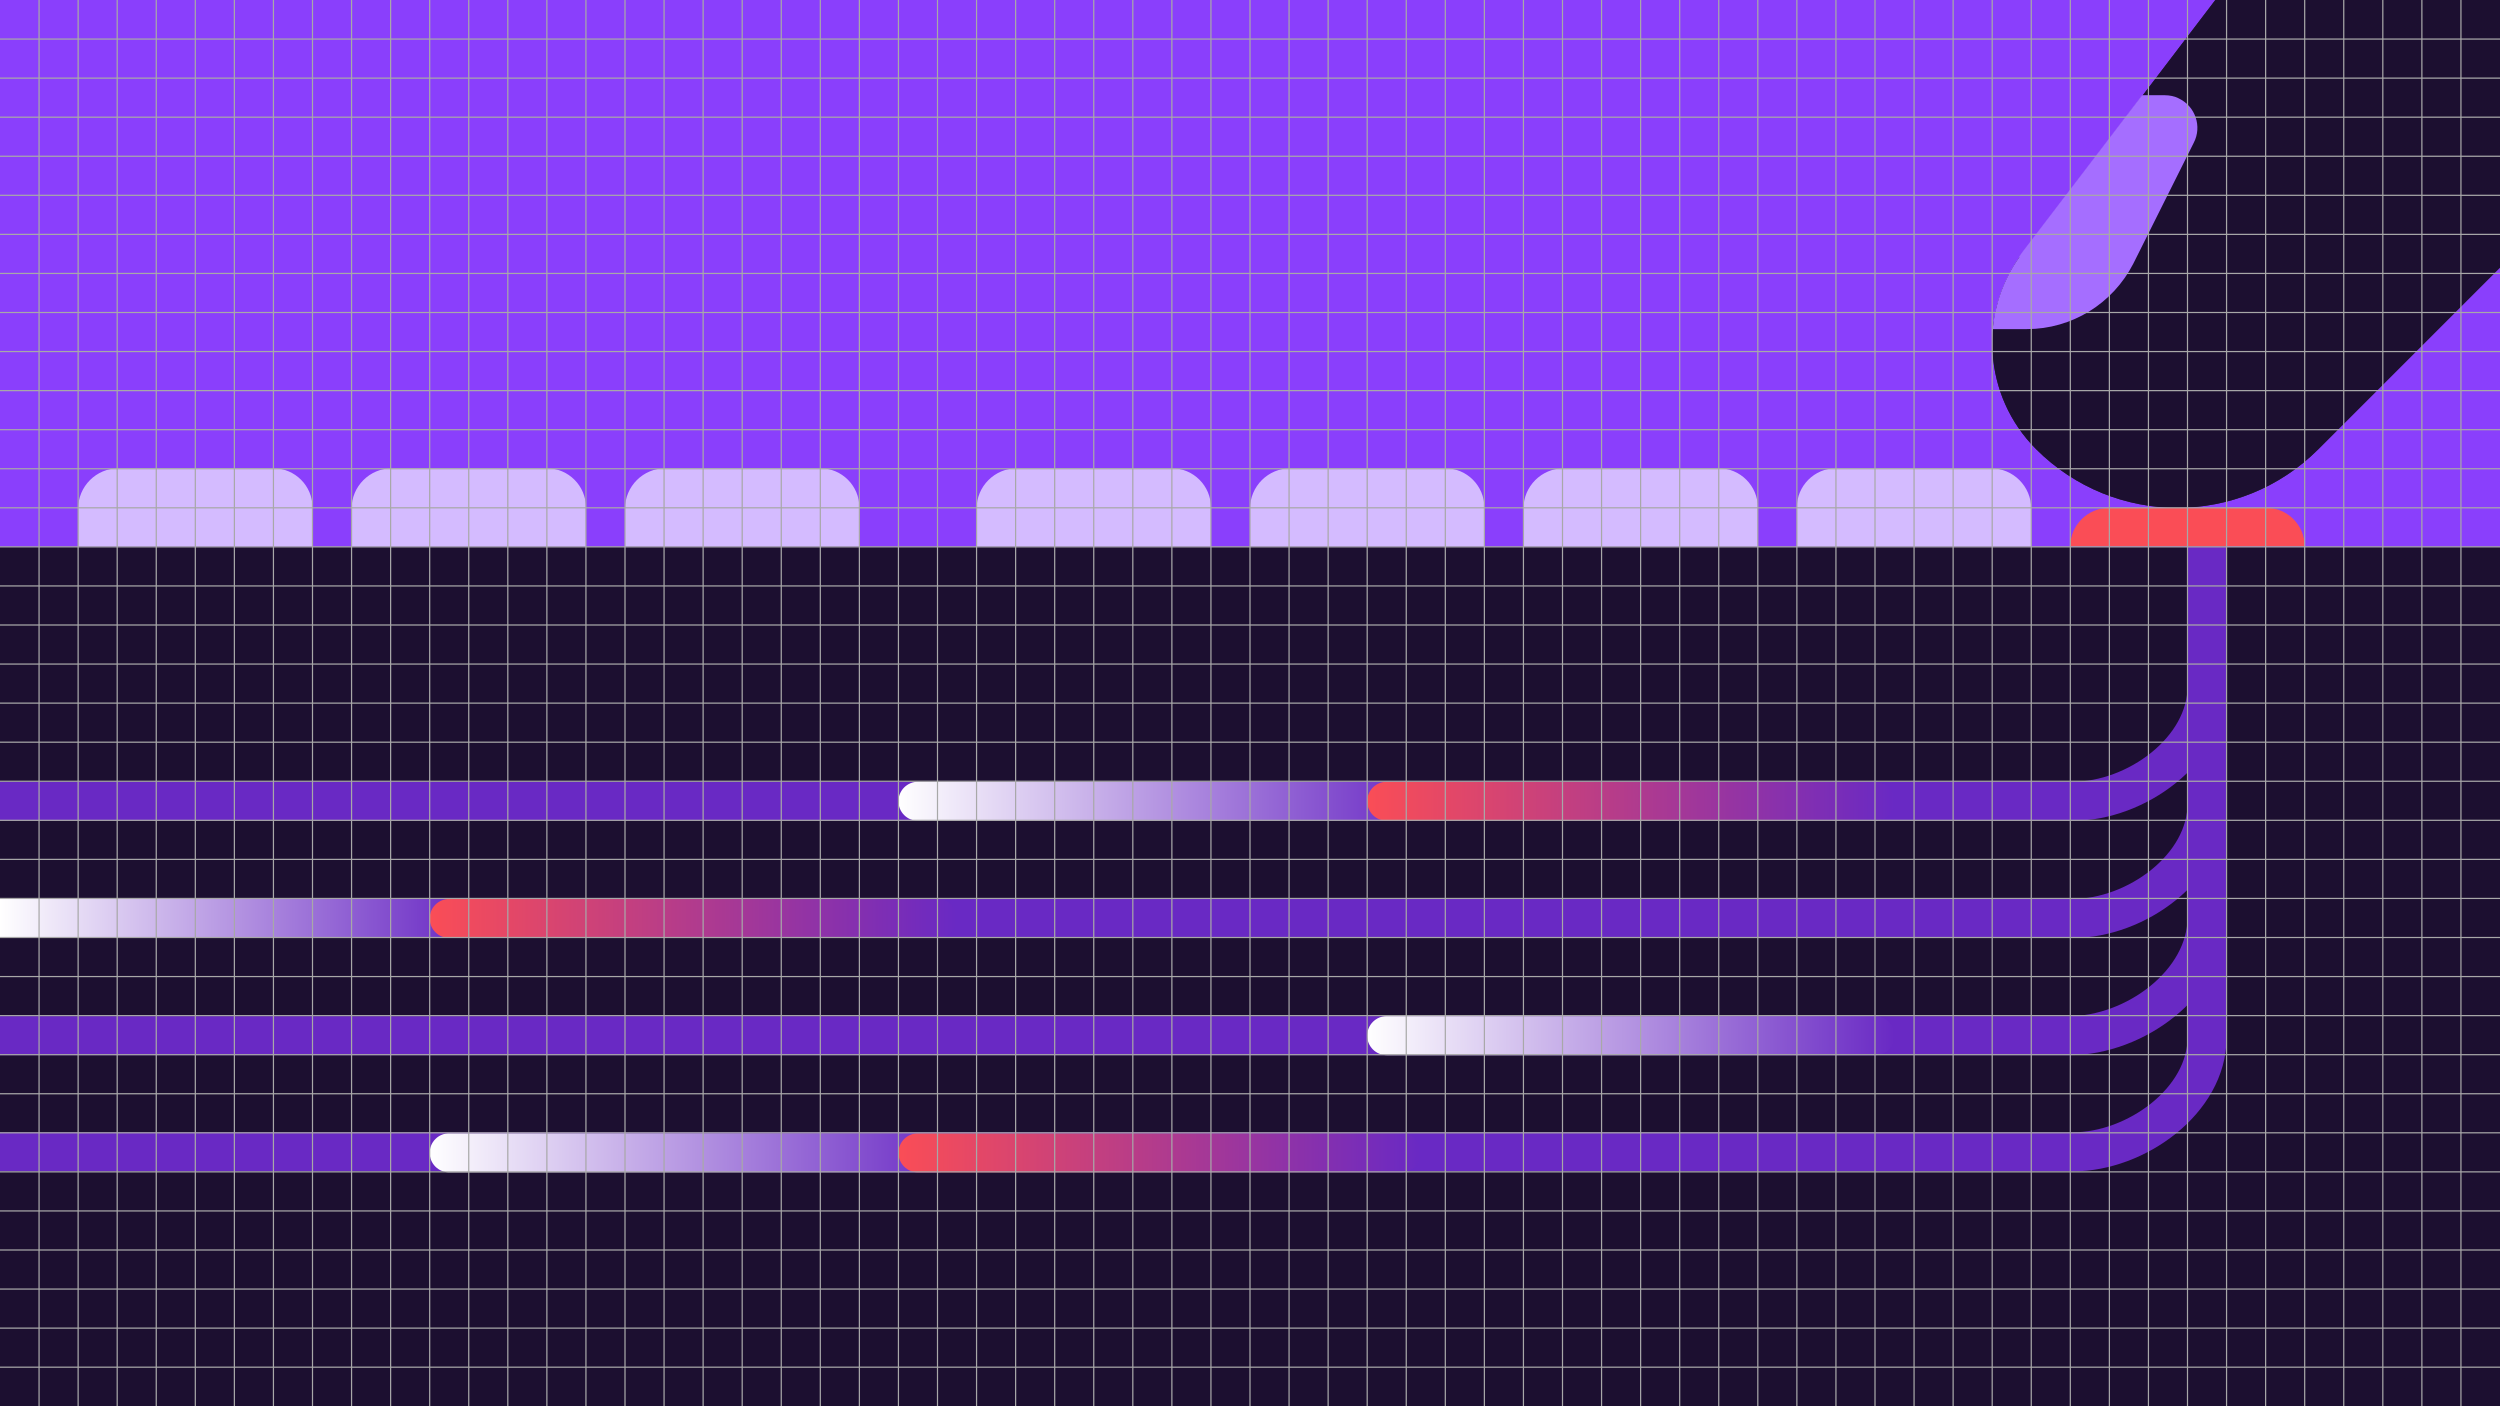 <?xml version="1.0" encoding="utf-8"?>
<!-- Generator: Adobe Illustrator 24.0.3, SVG Export Plug-In . SVG Version: 6.00 Build 0)  -->
<svg version="1.1" id="Layer_1" xmlns="http://www.w3.org/2000/svg" xmlns:xlink="http://www.w3.org/1999/xlink" x="0px" y="0px"
	 viewBox="0 0 512 288" style="enable-background:new 0 0 512 288;" xml:space="preserve">
<rect x="0" y="0" width="512" height="288" fill="#333333" stroke="none"/>
<style type="text/css">
	.st0{fill:none;}
	.st1{fill:#8A3FFC;}
	.st2{fill:#1C0F30;}
	.st3{fill:#D4BBFF;}
	.st4{fill:#FA4D56;}
	.st5{fill:none;stroke:#6929C4;stroke-width:8;stroke-miterlimit:10;}
	.st6{fill:none;stroke:url(#SVGID_1_);stroke-width:8;stroke-linecap:round;stroke-miterlimit:10;}
	.st7{fill:none;stroke:url(#SVGID_2_);stroke-width:8;stroke-linecap:round;stroke-miterlimit:10;}
	.st8{fill:none;stroke:url(#SVGID_3_);stroke-width:8;stroke-miterlimit:10;}
	.st9{fill:none;stroke:url(#SVGID_4_);stroke-width:8;stroke-linecap:round;stroke-miterlimit:10;}
	.st10{fill:none;stroke:url(#SVGID_5_);stroke-width:8;stroke-linecap:round;stroke-miterlimit:10;}
	.st11{fill:none;stroke:url(#SVGID_6_);stroke-width:8;stroke-linecap:round;stroke-miterlimit:10;}
	.st12{fill:none;stroke:url(#SVGID_7_);stroke-width:8;stroke-linecap:round;stroke-miterlimit:10;}
	.st13{fill:#A56EFF;}
	.st14{fill:none;stroke:#A8A8A8;stroke-width:0.25;stroke-miterlimit:10;}
</style>
<g>
	<g>
		<path class="st0" d="M445.9,104c-10.5,0-20.9-4-28.9-12C425,100,435.5,104,445.9,104z"/>
		<path class="st1" d="M445.9,104c-10.5,0-20.9-4-28.9-12c-10.9-10.9-12-28.2-2.6-40.4L453.7,0H0v120h512V54.8L474.8,92
			C466.8,100,456.4,104,445.9,104z"/>
		<path class="st2" d="M414.4,51.6C405,63.8,406.1,81.1,417,92c8,8,18.5,12,28.9,12s20.9-4,28.9-12L512,54.8V0h-58.3L414.4,51.6z"/>
		<path class="st2" d="M474.8,92c-8,8-18.4,12-28.9,12C456.4,104,466.8,100,474.8,92z"/>
	</g>
	<rect y="112" class="st2" width="512" height="176"/>
	<path class="st3" d="M368.2,111.9h47.6c0.1,0,0.2,0.1,0.2,0v-7.7c0-4.6-3.7-8.3-8.3-8.3H376c-4.4,0-8,3.6-8,8v8
		C368,112.1,368.1,111.9,368.2,111.9z"/>
	<path class="st3" d="M359.8,111.9h-47.6c-0.1,0-0.2,0.1-0.2,0v-7.7c0-4.6,3.7-8.3,8.3-8.3l0,0H352c4.4,0,8,3.6,8,8v8
		C360,112.1,359.9,111.9,359.8,111.9z"/>
	<path class="st3" d="M303.8,111.9h-47.6c-0.1,0-0.2,0.1-0.2,0v-7.7c0-4.6,3.7-8.3,8.3-8.3l0,0H296c4.4,0,8,3.6,8,8v8
		C304,112.1,303.9,111.9,303.8,111.9z"/>
	<path class="st3" d="M247.8,111.9h-47.6c-0.1,0-0.2,0.1-0.2,0v-7.7c0-4.6,3.7-8.3,8.3-8.3H240c4.4,0,8,3.6,8,8v8
		C248,112.1,247.9,111.9,247.8,111.9z"/>
	<path class="st3" d="M175.8,111.9h-47.6c-0.1,0-0.2,0.1-0.2,0v-7.7c0-4.6,3.7-8.3,8.3-8.3H168c4.4,0,8,3.6,8,8v8
		C176,112.1,175.9,111.9,175.8,111.9z"/>
	<path class="st3" d="M119.8,111.9H72.2c-0.1,0-0.2,0.1-0.2,0v-7.7c0-4.6,3.7-8.3,8.3-8.3l0,0H112c4.4,0,8,3.6,8,8v8
		C120,112.1,119.9,111.9,119.8,111.9z"/>
	<path class="st3" d="M63.8,111.9H16.2c-0.1,0-0.2,0.1-0.2,0v-7.7c0-4.6,3.7-8.3,8.3-8.3l0,0H56c4.4,0,8,3.6,8,8v8
		C64,112.1,63.9,111.9,63.8,111.9z"/>
	<path class="st4" d="M424.2,111.9h47.6c0.1,0,0.2,0.1,0.2,0l0,0c0-4.4-3.6-8-8.1-7.9c-0.1,0-0.1,0-0.2,0H432c-4.4,0-8,3.5-8,7.9
		l0,0C424,112.1,424.1,111.9,424.2,111.9z"/>
	<path class="st5" d="M452,112v28.6c0,13-14.5,23.5-27.5,23.5H0"/>
	<path class="st5" d="M452,149.3v15.3c0,13-14.5,23.5-27.5,23.5H0"/>
	<path class="st5" d="M452,140.1v47.8c0,13.4-14.8,24.2-28.2,24.2H0"/>
	<path class="st5" d="M452,163.9v48.6c0,12.9-14.5,23.4-27.5,23.4H0"/>
	
		<linearGradient id="SVGID_1_" gradientUnits="userSpaceOnUse" x1="184" y1="1712.1" x2="292" y2="1712.1" gradientTransform="matrix(1 0 0 1 0 -1548)">
		<stop  offset="0" style="stop-color:#FFFFFF"/>
		<stop  offset="1" style="stop-color:#6929C4"/>
	</linearGradient>
	<line class="st6" x1="188" y1="164.1" x2="288" y2="164.1"/>
	
		<linearGradient id="SVGID_2_" gradientUnits="userSpaceOnUse" x1="280" y1="1712.1" x2="388" y2="1712.1" gradientTransform="matrix(1 0 0 1 0 -1548)">
		<stop  offset="0" style="stop-color:#FA4D56"/>
		<stop  offset="1" style="stop-color:#6929C4"/>
	</linearGradient>
	<line class="st7" x1="284" y1="164.1" x2="384" y2="164.1"/>
	
		<linearGradient id="SVGID_3_" gradientUnits="userSpaceOnUse" x1="0" y1="1736.1" x2="96" y2="1736.1" gradientTransform="matrix(1 0 0 1 0 -1548)">
		<stop  offset="0" style="stop-color:#FFFFFF"/>
		<stop  offset="1" style="stop-color:#6929C4"/>
	</linearGradient>
	<line class="st8" x1="0" y1="188.1" x2="96" y2="188.1"/>
	
		<linearGradient id="SVGID_4_" gradientUnits="userSpaceOnUse" x1="280" y1="1760.1" x2="388" y2="1760.1" gradientTransform="matrix(1 0 0 1 0 -1548)">
		<stop  offset="0" style="stop-color:#FFFFFF"/>
		<stop  offset="1" style="stop-color:#6929C4"/>
	</linearGradient>
	<line class="st9" x1="284" y1="212.1" x2="384" y2="212.1"/>
	
		<linearGradient id="SVGID_5_" gradientUnits="userSpaceOnUse" x1="88" y1="1784.1" x2="196" y2="1784.1" gradientTransform="matrix(1 0 0 1 0 -1548)">
		<stop  offset="0" style="stop-color:#FFFFFF"/>
		<stop  offset="1" style="stop-color:#6929C4"/>
	</linearGradient>
	<line class="st10" x1="92" y1="236.1" x2="192" y2="236.1"/>
	
		<linearGradient id="SVGID_6_" gradientUnits="userSpaceOnUse" x1="184" y1="1784.1" x2="291" y2="1784.1" gradientTransform="matrix(1 0 0 1 0 -1548)">
		<stop  offset="0" style="stop-color:#FA4D56"/>
		<stop  offset="1" style="stop-color:#6929C4"/>
	</linearGradient>
	<line class="st11" x1="188" y1="236.1" x2="287" y2="236.1"/>
	
		<linearGradient id="SVGID_7_" gradientUnits="userSpaceOnUse" x1="88" y1="1736.1" x2="196" y2="1736.1" gradientTransform="matrix(1 0 0 1 0 -1548)">
		<stop  offset="0" style="stop-color:#FA4D56"/>
		<stop  offset="1" style="stop-color:#6929C4"/>
	</linearGradient>
	<line class="st12" x1="92" y1="188.1" x2="192" y2="188.1"/>
	<path class="st13" d="M413.4,52.9c-3,4.3-4.8,9.3-5.3,14.5h7c9.2,0,17.6-5.2,21.8-13.4l12.4-24.8c1.7-3.3,0.3-7.4-3-9
		c-0.9-0.5-2-0.7-3-0.7h-4.6l-24.5,32.1l-0.7,1C413.6,52.7,413.5,52.8,413.4,52.9z"/>
</g>
<title>flat-1</title>
<g>
	<g id="Grid">
		<g>
			<line class="st14" x1="8" y1="0" x2="8" y2="288"/>
			<line class="st14" x1="16" y1="0" x2="16" y2="288"/>
			<line class="st14" x1="24" y1="0" x2="24" y2="288"/>
			<line class="st14" x1="32" y1="0" x2="32" y2="288"/>
			<line class="st14" x1="40" y1="0" x2="40" y2="288"/>
			<line class="st14" x1="48" y1="0" x2="48" y2="288"/>
			<line class="st14" x1="56" y1="0" x2="56" y2="288"/>
			<line class="st14" x1="64" y1="0" x2="64" y2="288"/>
			<line class="st14" x1="72" y1="0" x2="72" y2="288"/>
			<line class="st14" x1="80" y1="0" x2="80" y2="288"/>
			<line class="st14" x1="88" y1="0" x2="88" y2="288"/>
			<line class="st14" x1="96" y1="0" x2="96" y2="288"/>
			<line class="st14" x1="104" y1="0" x2="104" y2="288"/>
			<line class="st14" x1="112" y1="0" x2="112" y2="288"/>
			<line class="st14" x1="120" y1="0" x2="120" y2="288"/>
			<line class="st14" x1="128" y1="0" x2="128" y2="288"/>
			<line class="st14" x1="136" y1="0" x2="136" y2="288"/>
			<line class="st14" x1="144" y1="0" x2="144" y2="288"/>
			<line class="st14" x1="152" y1="0" x2="152" y2="288"/>
			<line class="st14" x1="160" y1="0" x2="160" y2="288"/>
			<line class="st14" x1="168" y1="0" x2="168" y2="288"/>
			<line class="st14" x1="176" y1="0" x2="176" y2="288"/>
			<line class="st14" x1="184" y1="0" x2="184" y2="288"/>
			<line class="st14" x1="192" y1="0" x2="192" y2="288"/>
			<line class="st14" x1="200" y1="0" x2="200" y2="288"/>
			<line class="st14" x1="208" y1="0" x2="208" y2="288"/>
			<line class="st14" x1="216" y1="0" x2="216" y2="288"/>
			<line class="st14" x1="224" y1="0" x2="224" y2="288"/>
			<line class="st14" x1="232" y1="0" x2="232" y2="288"/>
			<line class="st14" x1="240" y1="0" x2="240" y2="288"/>
			<line class="st14" x1="248" y1="0" x2="248" y2="288"/>
			<line class="st14" x1="256" y1="0" x2="256" y2="288"/>
			<line class="st14" x1="256" y1="24" x2="0" y2="24"/>
			<line class="st14" x1="256" y1="16" x2="0" y2="16"/>
			<line class="st14" x1="256" y1="8" x2="0" y2="8"/>
			<line class="st14" x1="256" y1="32" x2="0" y2="32"/>
			<line class="st14" x1="256" y1="40" x2="0" y2="40"/>
			<line class="st14" x1="256" y1="48" x2="0" y2="48"/>
			<line class="st14" x1="256" y1="56" x2="0" y2="56"/>
			<line class="st14" x1="256" y1="64" x2="0" y2="64"/>
			<line class="st14" x1="256" y1="72" x2="0" y2="72"/>
			<line class="st14" x1="256" y1="80" x2="0" y2="80"/>
			<line class="st14" x1="256" y1="88" x2="0" y2="88"/>
			<line class="st14" x1="256" y1="96" x2="0" y2="96"/>
			<line class="st14" x1="256" y1="104" x2="0" y2="104"/>
			<line class="st14" x1="256" y1="112" x2="0" y2="112"/>
			<line class="st14" x1="256" y1="120" x2="0" y2="120"/>
			<line class="st14" x1="256" y1="128" x2="0" y2="128"/>
			<line class="st14" x1="256" y1="136" x2="0" y2="136"/>
			<line class="st14" x1="256" y1="144" x2="0" y2="144"/>
			<line class="st14" x1="256" y1="152" x2="0" y2="152"/>
			<line class="st14" x1="256" y1="160" x2="0" y2="160"/>
			<line class="st14" x1="256" y1="168" x2="0" y2="168"/>
			<line class="st14" x1="256" y1="176" x2="0" y2="176"/>
			<line class="st14" x1="256" y1="184" x2="0" y2="184"/>
			<line class="st14" x1="256" y1="192" x2="0" y2="192"/>
			<line class="st14" x1="256" y1="200" x2="0" y2="200"/>
			<line class="st14" x1="256" y1="208" x2="0" y2="208"/>
			<line class="st14" x1="256" y1="216" x2="0" y2="216"/>
			<line class="st14" x1="256" y1="224" x2="0" y2="224"/>
			<line class="st14" x1="256" y1="232" x2="0" y2="232"/>
			<line class="st14" x1="256" y1="240" x2="0" y2="240"/>
			<line class="st14" x1="256" y1="248" x2="0" y2="248"/>
			<line class="st14" x1="256" y1="256" x2="0" y2="256"/>
			<line class="st14" x1="256" y1="264" x2="0" y2="264"/>
			<line class="st14" x1="256" y1="272" x2="0" y2="272"/>
			<line class="st14" x1="256" y1="280" x2="0" y2="280"/>
		</g>
	</g>
	<g id="Grid_1_">
		<g>
			<line class="st14" x1="264" y1="0" x2="264" y2="288"/>
			<line class="st14" x1="272" y1="0" x2="272" y2="288"/>
			<line class="st14" x1="280" y1="0" x2="280" y2="288"/>
			<line class="st14" x1="288" y1="0" x2="288" y2="288"/>
			<line class="st14" x1="296" y1="0" x2="296" y2="288"/>
			<line class="st14" x1="304" y1="0" x2="304" y2="288"/>
			<line class="st14" x1="312" y1="0" x2="312" y2="288"/>
			<line class="st14" x1="320" y1="0" x2="320" y2="288"/>
			<line class="st14" x1="328" y1="0" x2="328" y2="288"/>
			<line class="st14" x1="336" y1="0" x2="336" y2="288"/>
			<line class="st14" x1="344" y1="0" x2="344" y2="288"/>
			<line class="st14" x1="352" y1="0" x2="352" y2="288"/>
			<line class="st14" x1="360" y1="0" x2="360" y2="288"/>
			<line class="st14" x1="368" y1="0" x2="368" y2="288"/>
			<line class="st14" x1="376" y1="0" x2="376" y2="288"/>
			<line class="st14" x1="384" y1="0" x2="384" y2="288"/>
			<line class="st14" x1="392" y1="0" x2="392" y2="288"/>
			<line class="st14" x1="400" y1="0" x2="400" y2="288"/>
			<line class="st14" x1="408" y1="0" x2="408" y2="288"/>
			<line class="st14" x1="416" y1="0" x2="416" y2="288"/>
			<line class="st14" x1="424" y1="0" x2="424" y2="288"/>
			<line class="st14" x1="432" y1="0" x2="432" y2="288"/>
			<line class="st14" x1="440" y1="0" x2="440" y2="288"/>
			<line class="st14" x1="448" y1="0" x2="448" y2="288"/>
			<line class="st14" x1="456" y1="0" x2="456" y2="288"/>
			<line class="st14" x1="464" y1="0" x2="464" y2="288"/>
			<line class="st14" x1="472" y1="0" x2="472" y2="288"/>
			<line class="st14" x1="480" y1="0" x2="480" y2="288"/>
			<line class="st14" x1="488" y1="0" x2="488" y2="288"/>
			<line class="st14" x1="496" y1="0" x2="496" y2="288"/>
			<line class="st14" x1="504" y1="0" x2="504" y2="288"/>
			<line class="st14" x1="512" y1="24" x2="256" y2="24"/>
			<line class="st14" x1="512" y1="16" x2="256" y2="16"/>
			<line class="st14" x1="512" y1="8" x2="256" y2="8"/>
			<line class="st14" x1="512" y1="32" x2="256" y2="32"/>
			<line class="st14" x1="512" y1="40" x2="256" y2="40"/>
			<line class="st14" x1="512" y1="48" x2="256" y2="48"/>
			<line class="st14" x1="512" y1="56" x2="256" y2="56"/>
			<line class="st14" x1="512" y1="64" x2="256" y2="64"/>
			<line class="st14" x1="512" y1="72" x2="256" y2="72"/>
			<line class="st14" x1="512" y1="80" x2="256" y2="80"/>
			<line class="st14" x1="512" y1="88" x2="256" y2="88"/>
			<line class="st14" x1="512" y1="96" x2="256" y2="96"/>
			<line class="st14" x1="512" y1="104" x2="256" y2="104"/>
			<line class="st14" x1="512" y1="112" x2="256" y2="112"/>
			<line class="st14" x1="512" y1="120" x2="256" y2="120"/>
			<line class="st14" x1="512" y1="128" x2="256" y2="128"/>
			<line class="st14" x1="512" y1="136" x2="256" y2="136"/>
			<line class="st14" x1="512" y1="144" x2="256" y2="144"/>
			<line class="st14" x1="512" y1="152" x2="256" y2="152"/>
			<line class="st14" x1="512" y1="160" x2="256" y2="160"/>
			<line class="st14" x1="512" y1="168" x2="256" y2="168"/>
			<line class="st14" x1="512" y1="176" x2="256" y2="176"/>
			<line class="st14" x1="512" y1="184" x2="256" y2="184"/>
			<line class="st14" x1="512" y1="192" x2="256" y2="192"/>
			<line class="st14" x1="512" y1="200" x2="256" y2="200"/>
			<line class="st14" x1="512" y1="208" x2="256" y2="208"/>
			<line class="st14" x1="512" y1="216" x2="256" y2="216"/>
			<line class="st14" x1="512" y1="224" x2="256" y2="224"/>
			<line class="st14" x1="512" y1="232" x2="256" y2="232"/>
			<line class="st14" x1="512" y1="240" x2="256" y2="240"/>
			<line class="st14" x1="512" y1="248" x2="256" y2="248"/>
			<line class="st14" x1="512" y1="256" x2="256" y2="256"/>
			<line class="st14" x1="512" y1="264" x2="256" y2="264"/>
			<line class="st14" x1="512" y1="272" x2="256" y2="272"/>
			<line class="st14" x1="512" y1="280" x2="256" y2="280"/>
		</g>
	</g>
</g>
</svg>
